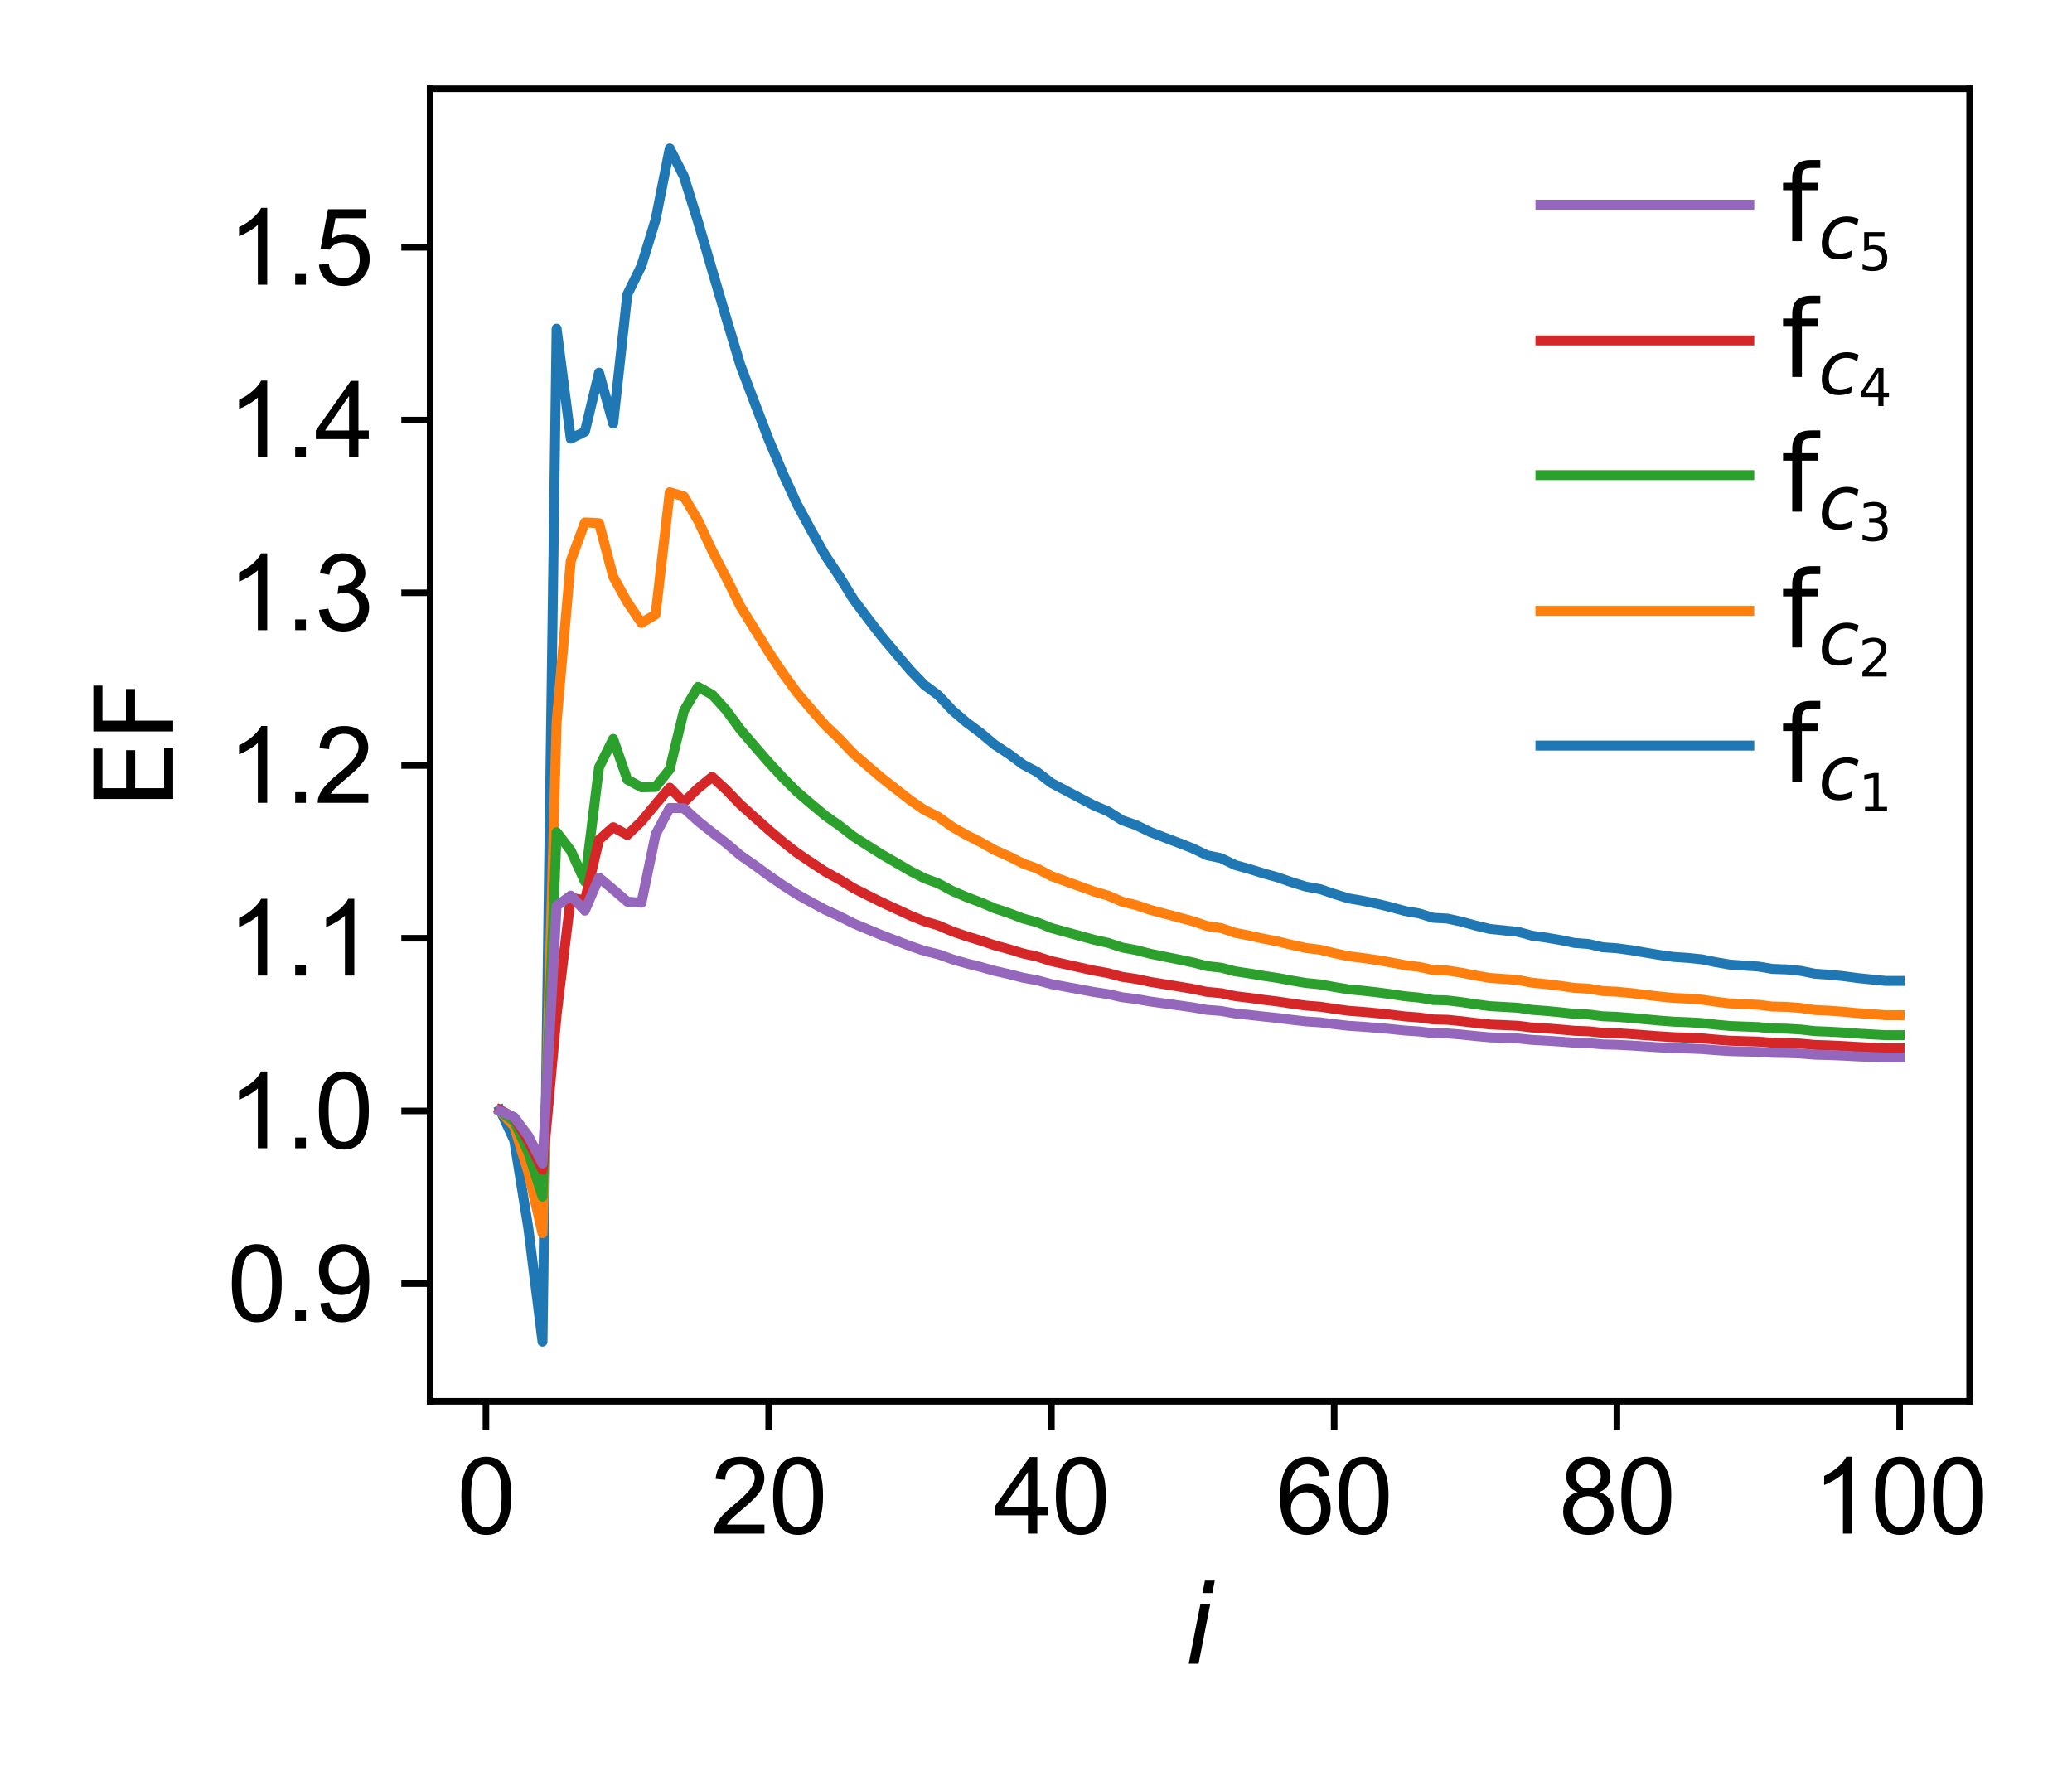 <?xml version="1.0" encoding="utf-8" standalone="no"?>
<!DOCTYPE svg PUBLIC "-//W3C//DTD SVG 1.1//EN"
  "http://www.w3.org/Graphics/SVG/1.1/DTD/svg11.dtd">
<svg xmlns:xlink="http://www.w3.org/1999/xlink" width="252pt" height="216pt" viewBox="0 0 252 216" xmlns="http://www.w3.org/2000/svg" version="1.1">
 <defs>
  <style type="text/css">*{stroke-linejoin: round; stroke-linecap: butt}</style>
 </defs>
 <g id="figure_1">
  <g id="patch_1">
   <path d="M 0 216 
L 252 216 
L 252 0 
L 0 0 
z
" style="fill: #ffffff"/>
  </g>
  <g id="axes_1">
   <g id="patch_2">
    <path d="M 52.31 170.44 
L 239.547 170.44 
L 239.547 10.8 
L 52.31 10.8 
z
" style="fill: #ffffff"/>
   </g>
   <g id="matplotlib.axis_1">
    <g id="xtick_1">
     <g id="line2d_1">
      <defs>
       <path id="m3bef3da55a" d="M 0 0 
L 0 3.5 
" style="stroke: #000000; stroke-width: 0.8"/>
      </defs>
      <g>
       <use xlink:href="#m3bef3da55a" x="59.101" y="170.44" style="stroke: #000000; stroke-width: 0.8"/>
      </g>
     </g>
     <g id="text_1">
      <!-- 0 -->
      <g transform="translate(55.57 186.53) scale(0.127 -0.127)">
       <defs>
        <path id="ArialMT-30" d="M 266 2259 
Q 266 3072 433 3567 
Q 600 4063 929 4331 
Q 1259 4600 1759 4600 
Q 2128 4600 2406 4451 
Q 2684 4303 2865 4023 
Q 3047 3744 3150 3342 
Q 3253 2941 3253 2259 
Q 3253 1453 3087 958 
Q 2922 463 2592 192 
Q 2263 -78 1759 -78 
Q 1097 -78 719 397 
Q 266 969 266 2259 
z
M 844 2259 
Q 844 1131 1108 757 
Q 1372 384 1759 384 
Q 2147 384 2411 759 
Q 2675 1134 2675 2259 
Q 2675 3391 2411 3762 
Q 2147 4134 1753 4134 
Q 1366 4134 1134 3806 
Q 844 3388 844 2259 
z
" transform="scale(0.016)"/>
       </defs>
       <use xlink:href="#ArialMT-30"/>
      </g>
     </g>
    </g>
    <g id="xtick_2">
     <g id="line2d_2">
      <g>
       <use xlink:href="#m3bef3da55a" x="93.488" y="170.44" style="stroke: #000000; stroke-width: 0.8"/>
      </g>
     </g>
     <g id="text_2">
      <!-- 20 -->
      <g transform="translate(86.426 186.53) scale(0.127 -0.127)">
       <defs>
        <path id="ArialMT-32" d="M 3222 541 
L 3222 0 
L 194 0 
Q 188 203 259 391 
Q 375 700 629 1000 
Q 884 1300 1366 1694 
Q 2113 2306 2375 2664 
Q 2638 3022 2638 3341 
Q 2638 3675 2398 3904 
Q 2159 4134 1775 4134 
Q 1369 4134 1125 3890 
Q 881 3647 878 3216 
L 300 3275 
Q 359 3922 746 4261 
Q 1134 4600 1788 4600 
Q 2447 4600 2831 4234 
Q 3216 3869 3216 3328 
Q 3216 3053 3103 2787 
Q 2991 2522 2730 2228 
Q 2469 1934 1863 1422 
Q 1356 997 1212 845 
Q 1069 694 975 541 
L 3222 541 
z
" transform="scale(0.016)"/>
       </defs>
       <use xlink:href="#ArialMT-32"/>
       <use xlink:href="#ArialMT-30" x="55.615"/>
      </g>
     </g>
    </g>
    <g id="xtick_3">
     <g id="line2d_3">
      <g>
       <use xlink:href="#m3bef3da55a" x="127.875" y="170.44" style="stroke: #000000; stroke-width: 0.8"/>
      </g>
     </g>
     <g id="text_3">
      <!-- 40 -->
      <g transform="translate(120.813 186.53) scale(0.127 -0.127)">
       <defs>
        <path id="ArialMT-34" d="M 2069 0 
L 2069 1097 
L 81 1097 
L 81 1613 
L 2172 4581 
L 2631 4581 
L 2631 1613 
L 3250 1613 
L 3250 1097 
L 2631 1097 
L 2631 0 
L 2069 0 
z
M 2069 1613 
L 2069 3678 
L 634 1613 
L 2069 1613 
z
" transform="scale(0.016)"/>
       </defs>
       <use xlink:href="#ArialMT-34"/>
       <use xlink:href="#ArialMT-30" x="55.615"/>
      </g>
     </g>
    </g>
    <g id="xtick_4">
     <g id="line2d_4">
      <g>
       <use xlink:href="#m3bef3da55a" x="162.262" y="170.44" style="stroke: #000000; stroke-width: 0.8"/>
      </g>
     </g>
     <g id="text_4">
      <!-- 60 -->
      <g transform="translate(155.2 186.53) scale(0.127 -0.127)">
       <defs>
        <path id="ArialMT-36" d="M 3184 3459 
L 2625 3416 
Q 2550 3747 2413 3897 
Q 2184 4138 1850 4138 
Q 1581 4138 1378 3988 
Q 1113 3794 959 3422 
Q 806 3050 800 2363 
Q 1003 2672 1297 2822 
Q 1591 2972 1913 2972 
Q 2475 2972 2870 2558 
Q 3266 2144 3266 1488 
Q 3266 1056 3080 686 
Q 2894 316 2569 119 
Q 2244 -78 1831 -78 
Q 1128 -78 684 439 
Q 241 956 241 2144 
Q 241 3472 731 4075 
Q 1159 4600 1884 4600 
Q 2425 4600 2770 4297 
Q 3116 3994 3184 3459 
z
M 888 1484 
Q 888 1194 1011 928 
Q 1134 663 1356 523 
Q 1578 384 1822 384 
Q 2178 384 2434 671 
Q 2691 959 2691 1453 
Q 2691 1928 2437 2201 
Q 2184 2475 1800 2475 
Q 1419 2475 1153 2201 
Q 888 1928 888 1484 
z
" transform="scale(0.016)"/>
       </defs>
       <use xlink:href="#ArialMT-36"/>
       <use xlink:href="#ArialMT-30" x="55.615"/>
      </g>
     </g>
    </g>
    <g id="xtick_5">
     <g id="line2d_5">
      <g>
       <use xlink:href="#m3bef3da55a" x="196.649" y="170.44" style="stroke: #000000; stroke-width: 0.8"/>
      </g>
     </g>
     <g id="text_5">
      <!-- 80 -->
      <g transform="translate(189.587 186.53) scale(0.127 -0.127)">
       <defs>
        <path id="ArialMT-38" d="M 1131 2484 
Q 781 2613 612 2850 
Q 444 3088 444 3419 
Q 444 3919 803 4259 
Q 1163 4600 1759 4600 
Q 2359 4600 2725 4251 
Q 3091 3903 3091 3403 
Q 3091 3084 2923 2848 
Q 2756 2613 2416 2484 
Q 2838 2347 3058 2040 
Q 3278 1734 3278 1309 
Q 3278 722 2862 322 
Q 2447 -78 1769 -78 
Q 1091 -78 675 323 
Q 259 725 259 1325 
Q 259 1772 486 2073 
Q 713 2375 1131 2484 
z
M 1019 3438 
Q 1019 3113 1228 2906 
Q 1438 2700 1772 2700 
Q 2097 2700 2305 2904 
Q 2513 3109 2513 3406 
Q 2513 3716 2298 3927 
Q 2084 4138 1766 4138 
Q 1444 4138 1231 3931 
Q 1019 3725 1019 3438 
z
M 838 1322 
Q 838 1081 952 856 
Q 1066 631 1291 507 
Q 1516 384 1775 384 
Q 2178 384 2440 643 
Q 2703 903 2703 1303 
Q 2703 1709 2433 1975 
Q 2163 2241 1756 2241 
Q 1359 2241 1098 1978 
Q 838 1716 838 1322 
z
" transform="scale(0.016)"/>
       </defs>
       <use xlink:href="#ArialMT-38"/>
       <use xlink:href="#ArialMT-30" x="55.615"/>
      </g>
     </g>
    </g>
    <g id="xtick_6">
     <g id="line2d_6">
      <g>
       <use xlink:href="#m3bef3da55a" x="231.036" y="170.44" style="stroke: #000000; stroke-width: 0.8"/>
      </g>
     </g>
     <g id="text_6">
      <!-- 100 -->
      <g transform="translate(220.443 186.53) scale(0.127 -0.127)">
       <defs>
        <path id="ArialMT-31" d="M 2384 0 
L 1822 0 
L 1822 3584 
Q 1619 3391 1289 3197 
Q 959 3003 697 2906 
L 697 3450 
Q 1169 3672 1522 3987 
Q 1875 4303 2022 4600 
L 2384 4600 
L 2384 0 
z
" transform="scale(0.016)"/>
       </defs>
       <use xlink:href="#ArialMT-31"/>
       <use xlink:href="#ArialMT-30" x="55.615"/>
       <use xlink:href="#ArialMT-30" x="111.23"/>
      </g>
     </g>
    </g>
    <g id="text_7">
     <!-- $i$ -->
     <g transform="translate(144.109 202.36) scale(0.13 -0.13)">
      <defs>
       <path id="DejaVuSans-Oblique-69" d="M 1172 4863 
L 1747 4863 
L 1606 4134 
L 1031 4134 
L 1172 4863 
z
M 909 3500 
L 1484 3500 
L 800 0 
L 225 0 
L 909 3500 
z
" transform="scale(0.016)"/>
      </defs>
      <use xlink:href="#DejaVuSans-Oblique-69" transform="translate(0 0.016)"/>
     </g>
    </g>
   </g>
   <g id="matplotlib.axis_2">
    <g id="ytick_1">
     <g id="line2d_7">
      <defs>
       <path id="m552d0080ef" d="M 0 0 
L -3.5 0 
" style="stroke: #000000; stroke-width: 0.8"/>
      </defs>
      <g>
       <use xlink:href="#m552d0080ef" x="52.31" y="156.126" style="stroke: #000000; stroke-width: 0.8"/>
      </g>
     </g>
     <g id="text_8">
      <!-- 0.9 -->
      <g transform="translate(27.657 160.671) scale(0.127 -0.127)">
       <defs>
        <path id="ArialMT-2e" d="M 581 0 
L 581 641 
L 1222 641 
L 1222 0 
L 581 0 
z
" transform="scale(0.016)"/>
        <path id="ArialMT-39" d="M 350 1059 
L 891 1109 
Q 959 728 1153 556 
Q 1347 384 1650 384 
Q 1909 384 2104 503 
Q 2300 622 2425 820 
Q 2550 1019 2634 1356 
Q 2719 1694 2719 2044 
Q 2719 2081 2716 2156 
Q 2547 1888 2255 1720 
Q 1963 1553 1622 1553 
Q 1053 1553 659 1965 
Q 266 2378 266 3053 
Q 266 3750 677 4175 
Q 1088 4600 1706 4600 
Q 2153 4600 2523 4359 
Q 2894 4119 3086 3673 
Q 3278 3228 3278 2384 
Q 3278 1506 3087 986 
Q 2897 466 2520 194 
Q 2144 -78 1638 -78 
Q 1100 -78 759 220 
Q 419 519 350 1059 
z
M 2653 3081 
Q 2653 3566 2395 3850 
Q 2138 4134 1775 4134 
Q 1400 4134 1122 3828 
Q 844 3522 844 3034 
Q 844 2597 1108 2323 
Q 1372 2050 1759 2050 
Q 2150 2050 2401 2323 
Q 2653 2597 2653 3081 
z
" transform="scale(0.016)"/>
       </defs>
       <use xlink:href="#ArialMT-30"/>
       <use xlink:href="#ArialMT-2e" x="55.615"/>
       <use xlink:href="#ArialMT-39" x="83.398"/>
      </g>
     </g>
    </g>
    <g id="ytick_2">
     <g id="line2d_8">
      <g>
       <use xlink:href="#m552d0080ef" x="52.31" y="135.12" style="stroke: #000000; stroke-width: 0.8"/>
      </g>
     </g>
     <g id="text_9">
      <!-- 1.0 -->
      <g transform="translate(27.657 139.665) scale(0.127 -0.127)">
       <use xlink:href="#ArialMT-31"/>
       <use xlink:href="#ArialMT-2e" x="55.615"/>
       <use xlink:href="#ArialMT-30" x="83.398"/>
      </g>
     </g>
    </g>
    <g id="ytick_3">
     <g id="line2d_9">
      <g>
       <use xlink:href="#m552d0080ef" x="52.31" y="114.113" style="stroke: #000000; stroke-width: 0.8"/>
      </g>
     </g>
     <g id="text_10">
      <!-- 1.1 -->
      <g transform="translate(27.657 118.658) scale(0.127 -0.127)">
       <use xlink:href="#ArialMT-31"/>
       <use xlink:href="#ArialMT-2e" x="55.615"/>
       <use xlink:href="#ArialMT-31" x="83.398"/>
      </g>
     </g>
    </g>
    <g id="ytick_4">
     <g id="line2d_10">
      <g>
       <use xlink:href="#m552d0080ef" x="52.31" y="93.106" style="stroke: #000000; stroke-width: 0.8"/>
      </g>
     </g>
     <g id="text_11">
      <!-- 1.2 -->
      <g transform="translate(27.657 97.651) scale(0.127 -0.127)">
       <use xlink:href="#ArialMT-31"/>
       <use xlink:href="#ArialMT-2e" x="55.615"/>
       <use xlink:href="#ArialMT-32" x="83.398"/>
      </g>
     </g>
    </g>
    <g id="ytick_5">
     <g id="line2d_11">
      <g>
       <use xlink:href="#m552d0080ef" x="52.31" y="72.099" style="stroke: #000000; stroke-width: 0.8"/>
      </g>
     </g>
     <g id="text_12">
      <!-- 1.3 -->
      <g transform="translate(27.657 76.645) scale(0.127 -0.127)">
       <defs>
        <path id="ArialMT-33" d="M 269 1209 
L 831 1284 
Q 928 806 1161 595 
Q 1394 384 1728 384 
Q 2125 384 2398 659 
Q 2672 934 2672 1341 
Q 2672 1728 2419 1979 
Q 2166 2231 1775 2231 
Q 1616 2231 1378 2169 
L 1441 2663 
Q 1497 2656 1531 2656 
Q 1891 2656 2178 2843 
Q 2466 3031 2466 3422 
Q 2466 3731 2256 3934 
Q 2047 4138 1716 4138 
Q 1388 4138 1169 3931 
Q 950 3725 888 3313 
L 325 3413 
Q 428 3978 793 4289 
Q 1159 4600 1703 4600 
Q 2078 4600 2393 4439 
Q 2709 4278 2876 4000 
Q 3044 3722 3044 3409 
Q 3044 3113 2884 2869 
Q 2725 2625 2413 2481 
Q 2819 2388 3044 2092 
Q 3269 1797 3269 1353 
Q 3269 753 2831 336 
Q 2394 -81 1725 -81 
Q 1122 -81 723 278 
Q 325 638 269 1209 
z
" transform="scale(0.016)"/>
       </defs>
       <use xlink:href="#ArialMT-31"/>
       <use xlink:href="#ArialMT-2e" x="55.615"/>
       <use xlink:href="#ArialMT-33" x="83.398"/>
      </g>
     </g>
    </g>
    <g id="ytick_6">
     <g id="line2d_12">
      <g>
       <use xlink:href="#m552d0080ef" x="52.31" y="51.093" style="stroke: #000000; stroke-width: 0.8"/>
      </g>
     </g>
     <g id="text_13">
      <!-- 1.4 -->
      <g transform="translate(27.657 55.638) scale(0.127 -0.127)">
       <use xlink:href="#ArialMT-31"/>
       <use xlink:href="#ArialMT-2e" x="55.615"/>
       <use xlink:href="#ArialMT-34" x="83.398"/>
      </g>
     </g>
    </g>
    <g id="ytick_7">
     <g id="line2d_13">
      <g>
       <use xlink:href="#m552d0080ef" x="52.31" y="30.086" style="stroke: #000000; stroke-width: 0.8"/>
      </g>
     </g>
     <g id="text_14">
      <!-- 1.5 -->
      <g transform="translate(27.657 34.631) scale(0.127 -0.127)">
       <defs>
        <path id="ArialMT-35" d="M 266 1200 
L 856 1250 
Q 922 819 1161 601 
Q 1400 384 1738 384 
Q 2144 384 2425 690 
Q 2706 997 2706 1503 
Q 2706 1984 2436 2262 
Q 2166 2541 1728 2541 
Q 1456 2541 1237 2417 
Q 1019 2294 894 2097 
L 366 2166 
L 809 4519 
L 3088 4519 
L 3088 3981 
L 1259 3981 
L 1013 2750 
Q 1425 3038 1878 3038 
Q 2478 3038 2890 2622 
Q 3303 2206 3303 1553 
Q 3303 931 2941 478 
Q 2500 -78 1738 -78 
Q 1113 -78 717 272 
Q 322 622 266 1200 
z
" transform="scale(0.016)"/>
       </defs>
       <use xlink:href="#ArialMT-31"/>
       <use xlink:href="#ArialMT-2e" x="55.615"/>
       <use xlink:href="#ArialMT-35" x="83.398"/>
      </g>
     </g>
    </g>
    <g id="text_15">
     <!-- $\mathrm{EF}$ -->
     <g transform="translate(21.073 98.485) rotate(-90) scale(0.13 -0.13)">
      <defs>
       <path id="DejaVuSans-45" d="M 628 4666 
L 3578 4666 
L 3578 4134 
L 1259 4134 
L 1259 2753 
L 3481 2753 
L 3481 2222 
L 1259 2222 
L 1259 531 
L 3634 531 
L 3634 0 
L 628 0 
L 628 4666 
z
" transform="scale(0.016)"/>
       <path id="DejaVuSans-46" d="M 628 4666 
L 3309 4666 
L 3309 4134 
L 1259 4134 
L 1259 2759 
L 3109 2759 
L 3109 2228 
L 1259 2228 
L 1259 0 
L 628 0 
L 628 4666 
z
" transform="scale(0.016)"/>
      </defs>
      <use xlink:href="#DejaVuSans-45" transform="translate(0 0.094)"/>
      <use xlink:href="#DejaVuSans-46" transform="translate(63.184 0.094)"/>
     </g>
    </g>
   </g>
   <g id="line2d_14">
    <path d="M 60.821 135.02 
L 62.54 138.704 
L 64.259 149.384 
L 65.979 163.184 
L 67.698 39.977 
L 69.418 53.357 
L 71.137 52.499 
L 72.856 45.325 
L 74.576 51.521 
L 76.295 35.821 
L 78.014 32.325 
L 79.734 26.711 
L 81.453 18.056 
L 83.172 21.452 
L 84.892 26.972 
L 86.611 32.865 
L 88.33 38.691 
L 90.05 44.423 
L 91.769 48.98 
L 93.488 53.449 
L 95.208 57.559 
L 96.927 61.31 
L 98.646 64.496 
L 100.366 67.553 
L 102.085 70.106 
L 103.805 72.901 
L 105.524 75.196 
L 107.243 77.424 
L 108.963 79.463 
L 110.682 81.497 
L 112.401 83.288 
L 114.121 84.569 
L 115.84 86.408 
L 117.559 87.876 
L 119.279 89.159 
L 120.998 90.594 
L 122.717 91.719 
L 124.437 92.995 
L 126.156 93.906 
L 127.875 95.24 
L 129.595 96.148 
L 131.314 97.054 
L 133.034 97.96 
L 134.753 98.686 
L 136.472 99.767 
L 138.192 100.369 
L 139.911 101.209 
L 141.63 101.87 
L 143.35 102.52 
L 145.069 103.188 
L 146.788 104.025 
L 148.508 104.383 
L 150.227 105.219 
L 151.946 105.696 
L 153.666 106.233 
L 155.385 106.709 
L 157.104 107.304 
L 158.824 107.839 
L 160.543 108.143 
L 162.262 108.729 
L 163.982 109.263 
L 165.701 109.559 
L 167.421 109.914 
L 169.14 110.329 
L 170.859 110.802 
L 172.579 111.097 
L 174.298 111.629 
L 176.017 111.723 
L 177.737 112.1 
L 179.456 112.572 
L 181.175 112.984 
L 182.895 113.161 
L 184.614 113.337 
L 186.333 113.808 
L 188.053 114.043 
L 189.772 114.337 
L 191.491 114.689 
L 193.211 114.819 
L 194.93 115.217 
L 196.649 115.334 
L 198.369 115.569 
L 200.088 115.862 
L 201.808 116.149 
L 203.527 116.389 
L 205.246 116.506 
L 206.966 116.681 
L 208.685 117.032 
L 210.404 117.324 
L 212.124 117.441 
L 213.843 117.558 
L 215.562 117.849 
L 217.282 117.908 
L 219.001 118.083 
L 220.72 118.433 
L 222.44 118.549 
L 224.159 118.724 
L 225.878 118.957 
L 227.598 119.132 
L 229.317 119.306 
L 231.036 119.306 
" clip-path="url(#pf41b68d24a)" style="fill: none; stroke: #1f77b4; stroke-width: 1.21; stroke-linecap: square"/>
   </g>
   <g id="line2d_15">
    <path d="M 60.821 135.145 
L 62.54 137.003 
L 64.259 142.579 
L 65.979 149.995 
L 67.698 87.836 
L 69.418 68.213 
L 71.137 63.55 
L 72.856 63.637 
L 74.576 70.133 
L 76.295 73.235 
L 78.014 75.766 
L 79.734 74.747 
L 81.453 59.869 
L 83.172 60.379 
L 84.892 63.302 
L 86.611 66.97 
L 88.33 70.289 
L 90.05 73.759 
L 91.769 76.525 
L 93.488 79.286 
L 95.208 81.865 
L 96.927 84.234 
L 98.646 86.258 
L 100.366 88.215 
L 102.085 89.861 
L 103.805 91.672 
L 105.524 93.168 
L 107.243 94.627 
L 108.963 95.969 
L 110.682 97.314 
L 112.401 98.503 
L 114.121 99.357 
L 115.84 100.587 
L 117.559 101.573 
L 119.279 102.437 
L 120.998 103.406 
L 122.717 104.168 
L 124.437 105.035 
L 126.156 105.655 
L 127.875 106.565 
L 129.595 107.186 
L 131.314 107.808 
L 133.034 108.43 
L 134.753 108.93 
L 136.472 109.676 
L 138.192 110.091 
L 139.911 110.673 
L 141.63 111.131 
L 143.35 111.583 
L 145.069 112.047 
L 146.788 112.63 
L 148.508 112.88 
L 150.227 113.464 
L 151.946 113.798 
L 153.666 114.174 
L 155.385 114.508 
L 157.104 114.926 
L 158.824 115.302 
L 160.543 115.516 
L 162.262 115.929 
L 163.982 116.305 
L 165.701 116.515 
L 167.421 116.766 
L 169.14 117.059 
L 170.859 117.394 
L 172.579 117.603 
L 174.298 117.98 
L 176.017 118.047 
L 177.737 118.315 
L 179.456 118.65 
L 181.175 118.944 
L 182.895 119.07 
L 184.614 119.195 
L 186.333 119.531 
L 188.053 119.699 
L 189.772 119.908 
L 191.491 120.16 
L 193.211 120.253 
L 194.93 120.538 
L 196.649 120.622 
L 198.369 120.79 
L 200.088 121 
L 201.808 121.205 
L 203.527 121.378 
L 205.246 121.462 
L 206.966 121.588 
L 208.685 121.84 
L 210.404 122.05 
L 212.124 122.134 
L 213.843 122.218 
L 215.562 122.428 
L 217.282 122.47 
L 219.001 122.596 
L 220.72 122.848 
L 222.44 122.932 
L 224.159 123.058 
L 225.878 123.227 
L 227.598 123.353 
L 229.317 123.479 
L 231.036 123.479 
" clip-path="url(#pf41b68d24a)" style="fill: none; stroke: #ff7f0e; stroke-width: 1.21; stroke-linecap: square"/>
   </g>
   <g id="line2d_16">
    <path d="M 60.821 135.149 
L 62.54 136.391 
L 64.259 140.165 
L 65.979 145.551 
L 67.698 101.218 
L 69.418 103.463 
L 71.137 107.226 
L 72.856 93.325 
L 74.576 89.872 
L 76.295 94.819 
L 78.014 95.763 
L 79.734 95.72 
L 81.453 93.567 
L 83.172 86.468 
L 84.892 83.539 
L 86.611 84.488 
L 88.33 86.385 
L 90.05 88.741 
L 91.769 90.747 
L 93.488 92.726 
L 95.208 94.581 
L 96.927 96.297 
L 98.646 97.771 
L 100.366 99.203 
L 102.085 100.411 
L 103.805 101.745 
L 105.524 102.848 
L 107.243 103.929 
L 108.963 104.925 
L 110.682 105.926 
L 112.401 106.814 
L 114.121 107.452 
L 115.84 108.373 
L 117.559 109.113 
L 119.279 109.762 
L 120.998 110.492 
L 122.717 111.067 
L 124.437 111.722 
L 126.156 112.191 
L 127.875 112.88 
L 129.595 113.352 
L 131.314 113.824 
L 133.034 114.297 
L 134.753 114.677 
L 136.472 115.245 
L 138.192 115.562 
L 139.911 116.007 
L 141.63 116.357 
L 143.35 116.703 
L 145.069 117.058 
L 146.788 117.505 
L 148.508 117.697 
L 150.227 118.146 
L 151.946 118.402 
L 153.666 118.691 
L 155.385 118.948 
L 157.104 119.269 
L 158.824 119.559 
L 160.543 119.724 
L 162.262 120.043 
L 163.982 120.333 
L 165.701 120.495 
L 167.421 120.689 
L 169.14 120.915 
L 170.859 121.174 
L 172.579 121.336 
L 174.298 121.628 
L 176.017 121.68 
L 177.737 121.888 
L 179.456 122.148 
L 181.175 122.375 
L 182.895 122.473 
L 184.614 122.571 
L 186.333 122.831 
L 188.053 122.961 
L 189.772 123.124 
L 191.491 123.32 
L 193.211 123.393 
L 194.93 123.614 
L 196.649 123.679 
L 198.369 123.81 
L 200.088 123.973 
L 201.808 124.134 
L 203.527 124.268 
L 205.246 124.333 
L 206.966 124.432 
L 208.685 124.628 
L 210.404 124.792 
L 212.124 124.858 
L 213.843 124.923 
L 215.562 125.087 
L 217.282 125.12 
L 219.001 125.219 
L 220.72 125.416 
L 222.44 125.482 
L 224.159 125.58 
L 225.878 125.712 
L 227.598 125.81 
L 229.317 125.909 
L 231.036 125.909 
" clip-path="url(#pf41b68d24a)" style="fill: none; stroke: #2ca02c; stroke-width: 1.21; stroke-linecap: square"/>
   </g>
   <g id="line2d_17">
    <path d="M 60.821 135.014 
L 62.54 135.947 
L 64.259 138.801 
L 65.979 142.285 
L 67.698 123.423 
L 69.418 109.18 
L 71.137 109.518 
L 72.856 102.144 
L 74.576 100.613 
L 76.295 101.558 
L 78.014 99.898 
L 79.734 97.823 
L 81.453 95.806 
L 83.172 97.565 
L 84.892 95.892 
L 86.611 94.493 
L 88.33 96.075 
L 90.05 97.862 
L 91.769 99.397 
L 93.488 100.937 
L 95.208 102.388 
L 96.927 103.733 
L 98.646 104.893 
L 100.366 106.02 
L 102.085 106.971 
L 103.805 108.024 
L 105.524 108.899 
L 107.243 109.756 
L 108.963 110.547 
L 110.682 111.343 
L 112.401 112.051 
L 114.121 112.56 
L 115.84 113.295 
L 117.559 113.887 
L 119.279 114.406 
L 120.998 114.991 
L 122.717 115.452 
L 124.437 115.978 
L 126.156 116.355 
L 127.875 116.909 
L 129.595 117.288 
L 131.314 117.668 
L 133.034 118.05 
L 134.753 118.357 
L 136.472 118.815 
L 138.192 119.072 
L 139.911 119.431 
L 141.63 119.714 
L 143.35 119.994 
L 145.069 120.281 
L 146.788 120.644 
L 148.508 120.799 
L 150.227 121.163 
L 151.946 121.371 
L 153.666 121.605 
L 155.385 121.814 
L 157.104 122.075 
L 158.824 122.311 
L 160.543 122.445 
L 162.262 122.704 
L 163.982 122.941 
L 165.701 123.072 
L 167.421 123.23 
L 169.14 123.415 
L 170.859 123.626 
L 172.579 123.758 
L 174.298 123.996 
L 176.017 124.038 
L 177.737 124.208 
L 179.456 124.42 
L 181.175 124.606 
L 182.895 124.685 
L 184.614 124.765 
L 186.333 124.978 
L 188.053 125.085 
L 189.772 125.218 
L 191.491 125.378 
L 193.211 125.437 
L 194.93 125.618 
L 196.649 125.672 
L 198.369 125.779 
L 200.088 125.913 
L 201.808 126.044 
L 203.527 126.154 
L 205.246 126.207 
L 206.966 126.288 
L 208.685 126.449 
L 210.404 126.583 
L 212.124 126.637 
L 213.843 126.691 
L 215.562 126.825 
L 217.282 126.852 
L 219.001 126.933 
L 220.72 127.095 
L 222.44 127.149 
L 224.159 127.23 
L 225.878 127.338 
L 227.598 127.419 
L 229.317 127.5 
L 231.036 127.5 
" clip-path="url(#pf41b68d24a)" style="fill: none; stroke: #d62728; stroke-width: 1.21; stroke-linecap: square"/>
   </g>
   <g id="line2d_18">
    <path d="M 60.821 135.143 
L 62.54 135.89 
L 64.259 138.182 
L 65.979 141.518 
L 67.698 110.187 
L 69.418 108.933 
L 71.137 110.761 
L 72.856 106.744 
L 74.576 108.187 
L 76.295 109.667 
L 78.014 109.8 
L 79.734 101.499 
L 81.453 98.275 
L 83.172 98.305 
L 84.892 99.87 
L 86.611 101.239 
L 88.33 102.565 
L 90.05 104.038 
L 91.769 105.228 
L 93.488 106.488 
L 95.208 107.671 
L 96.927 108.777 
L 98.646 109.73 
L 100.366 110.658 
L 102.085 111.443 
L 103.805 112.314 
L 105.524 113.037 
L 107.243 113.747 
L 108.963 114.402 
L 110.682 115.063 
L 112.401 115.651 
L 114.121 116.074 
L 115.84 116.685 
L 117.559 117.178 
L 119.279 117.611 
L 120.998 118.098 
L 122.717 118.483 
L 124.437 118.922 
L 126.156 119.237 
L 127.875 119.7 
L 129.595 120.018 
L 131.314 120.336 
L 133.034 120.656 
L 134.753 120.913 
L 136.472 121.297 
L 138.192 121.512 
L 139.911 121.814 
L 141.63 122.051 
L 143.35 122.286 
L 145.069 122.528 
L 146.788 122.832 
L 148.508 122.963 
L 150.227 123.269 
L 151.946 123.444 
L 153.666 123.641 
L 155.385 123.817 
L 157.104 124.037 
L 158.824 124.235 
L 160.543 124.348 
L 162.262 124.567 
L 163.982 124.766 
L 165.701 124.877 
L 167.421 125.01 
L 169.14 125.166 
L 170.859 125.344 
L 172.579 125.456 
L 174.298 125.657 
L 176.017 125.693 
L 177.737 125.835 
L 179.456 126.015 
L 181.175 126.172 
L 182.895 126.239 
L 184.614 126.306 
L 186.333 126.486 
L 188.053 126.577 
L 189.772 126.689 
L 191.491 126.825 
L 193.211 126.875 
L 194.93 127.028 
L 196.649 127.073 
L 198.369 127.164 
L 200.088 127.277 
L 201.808 127.388 
L 203.527 127.481 
L 205.246 127.527 
L 206.966 127.595 
L 208.685 127.731 
L 210.404 127.845 
L 212.124 127.891 
L 213.843 127.936 
L 215.562 128.05 
L 217.282 128.073 
L 219.001 128.142 
L 220.72 128.279 
L 222.44 128.324 
L 224.159 128.393 
L 225.878 128.485 
L 227.598 128.553 
L 229.317 128.622 
L 231.036 128.622 
" clip-path="url(#pf41b68d24a)" style="fill: none; stroke: #9467bd; stroke-width: 1.21; stroke-linecap: square"/>
   </g>
   <g id="patch_3">
    <path d="M 52.31 170.44 
L 52.31 10.8 
" style="fill: none; stroke: #000000; stroke-width: 0.8; stroke-linejoin: miter; stroke-linecap: square"/>
   </g>
   <g id="patch_4">
    <path d="M 239.547 170.44 
L 239.547 10.8 
" style="fill: none; stroke: #000000; stroke-width: 0.8; stroke-linejoin: miter; stroke-linecap: square"/>
   </g>
   <g id="patch_5">
    <path d="M 52.31 170.44 
L 239.547 170.44 
" style="fill: none; stroke: #000000; stroke-width: 0.8; stroke-linejoin: miter; stroke-linecap: square"/>
   </g>
   <g id="patch_6">
    <path d="M 52.31 10.8 
L 239.547 10.8 
" style="fill: none; stroke: #000000; stroke-width: 0.8; stroke-linejoin: miter; stroke-linecap: square"/>
   </g>
   <g id="legend_1">
    <g id="line2d_19">
     <path d="M 187.35 24.897 
L 200.05 24.897 
L 212.75 24.897 
" style="fill: none; stroke: #9467bd; stroke-width: 1.21; stroke-linecap: square"/>
    </g>
    <g id="text_16">
     <!-- $\mathrm{f}_{c_5}$ -->
     <g transform="translate(216.56 29.342) scale(0.127 -0.127)">
      <defs>
       <path id="DejaVuSans-66" d="M 2375 4863 
L 2375 4384 
L 1825 4384 
Q 1516 4384 1395 4259 
Q 1275 4134 1275 3809 
L 1275 3500 
L 2222 3500 
L 2222 3053 
L 1275 3053 
L 1275 0 
L 697 0 
L 697 3053 
L 147 3053 
L 147 3500 
L 697 3500 
L 697 3744 
Q 697 4328 969 4595 
Q 1241 4863 1831 4863 
L 2375 4863 
z
" transform="scale(0.016)"/>
       <path id="DejaVuSans-Oblique-63" d="M 3431 3366 
L 3316 2797 
Q 3109 2947 2876 3022 
Q 2644 3097 2394 3097 
Q 2119 3097 1870 3000 
Q 1622 2903 1453 2725 
Q 1184 2453 1037 2087 
Q 891 1722 891 1331 
Q 891 859 1127 628 
Q 1363 397 1844 397 
Q 2081 397 2348 469 
Q 2616 541 2906 684 
L 2797 116 
Q 2547 13 2283 -39 
Q 2019 -91 1741 -91 
Q 1044 -91 669 257 
Q 294 606 294 1253 
Q 294 1797 489 2255 
Q 684 2713 1069 3078 
Q 1331 3328 1684 3456 
Q 2038 3584 2456 3584 
Q 2700 3584 2940 3529 
Q 3181 3475 3431 3366 
z
" transform="scale(0.016)"/>
       <path id="DejaVuSans-35" d="M 691 4666 
L 3169 4666 
L 3169 4134 
L 1269 4134 
L 1269 2991 
Q 1406 3038 1543 3061 
Q 1681 3084 1819 3084 
Q 2600 3084 3056 2656 
Q 3513 2228 3513 1497 
Q 3513 744 3044 326 
Q 2575 -91 1722 -91 
Q 1428 -91 1123 -41 
Q 819 9 494 109 
L 494 744 
Q 775 591 1075 516 
Q 1375 441 1709 441 
Q 2250 441 2565 725 
Q 2881 1009 2881 1497 
Q 2881 1984 2565 2268 
Q 2250 2553 1709 2553 
Q 1456 2553 1204 2497 
Q 953 2441 691 2322 
L 691 4666 
z
" transform="scale(0.016)"/>
      </defs>
      <use xlink:href="#DejaVuSans-66" transform="translate(0 0.016)"/>
      <use xlink:href="#DejaVuSans-Oblique-63" transform="translate(36.162 -16.391) scale(0.7)"/>
      <use xlink:href="#DejaVuSans-35" transform="translate(74.648 -27.875) scale(0.49)"/>
     </g>
    </g>
    <g id="line2d_20">
     <path d="M 187.35 41.407 
L 200.05 41.407 
L 212.75 41.407 
" style="fill: none; stroke: #d62728; stroke-width: 1.21; stroke-linecap: square"/>
    </g>
    <g id="text_17">
     <!-- $\mathrm{f}_{c_4}$ -->
     <g transform="translate(216.56 45.852) scale(0.127 -0.127)">
      <defs>
       <path id="DejaVuSans-34" d="M 2419 4116 
L 825 1625 
L 2419 1625 
L 2419 4116 
z
M 2253 4666 
L 3047 4666 
L 3047 1625 
L 3713 1625 
L 3713 1100 
L 3047 1100 
L 3047 0 
L 2419 0 
L 2419 1100 
L 313 1100 
L 313 1709 
L 2253 4666 
z
" transform="scale(0.016)"/>
      </defs>
      <use xlink:href="#DejaVuSans-66" transform="translate(0 0.016)"/>
      <use xlink:href="#DejaVuSans-Oblique-63" transform="translate(36.162 -16.391) scale(0.7)"/>
      <use xlink:href="#DejaVuSans-34" transform="translate(74.648 -27.875) scale(0.49)"/>
     </g>
    </g>
    <g id="line2d_21">
     <path d="M 187.35 57.79 
L 200.05 57.79 
L 212.75 57.79 
" style="fill: none; stroke: #2ca02c; stroke-width: 1.21; stroke-linecap: square"/>
    </g>
    <g id="text_18">
     <!-- $\mathrm{f}_{c_3}$ -->
     <g transform="translate(216.56 62.235) scale(0.127 -0.127)">
      <defs>
       <path id="DejaVuSans-33" d="M 2597 2516 
Q 3050 2419 3304 2112 
Q 3559 1806 3559 1356 
Q 3559 666 3084 287 
Q 2609 -91 1734 -91 
Q 1441 -91 1130 -33 
Q 819 25 488 141 
L 488 750 
Q 750 597 1062 519 
Q 1375 441 1716 441 
Q 2309 441 2620 675 
Q 2931 909 2931 1356 
Q 2931 1769 2642 2001 
Q 2353 2234 1838 2234 
L 1294 2234 
L 1294 2753 
L 1863 2753 
Q 2328 2753 2575 2939 
Q 2822 3125 2822 3475 
Q 2822 3834 2567 4026 
Q 2313 4219 1838 4219 
Q 1578 4219 1281 4162 
Q 984 4106 628 3988 
L 628 4550 
Q 988 4650 1302 4700 
Q 1616 4750 1894 4750 
Q 2613 4750 3031 4423 
Q 3450 4097 3450 3541 
Q 3450 3153 3228 2886 
Q 3006 2619 2597 2516 
z
" transform="scale(0.016)"/>
      </defs>
      <use xlink:href="#DejaVuSans-66" transform="translate(0 0.016)"/>
      <use xlink:href="#DejaVuSans-Oblique-63" transform="translate(36.162 -16.391) scale(0.7)"/>
      <use xlink:href="#DejaVuSans-33" transform="translate(74.648 -27.875) scale(0.49)"/>
     </g>
    </g>
    <g id="line2d_22">
     <path d="M 187.35 74.3 
L 200.05 74.3 
L 212.75 74.3 
" style="fill: none; stroke: #ff7f0e; stroke-width: 1.21; stroke-linecap: square"/>
    </g>
    <g id="text_19">
     <!-- $\mathrm{f}_{c_2}$ -->
     <g transform="translate(216.56 78.745) scale(0.127 -0.127)">
      <defs>
       <path id="DejaVuSans-32" d="M 1228 531 
L 3431 531 
L 3431 0 
L 469 0 
L 469 531 
Q 828 903 1448 1529 
Q 2069 2156 2228 2338 
Q 2531 2678 2651 2914 
Q 2772 3150 2772 3378 
Q 2772 3750 2511 3984 
Q 2250 4219 1831 4219 
Q 1534 4219 1204 4116 
Q 875 4013 500 3803 
L 500 4441 
Q 881 4594 1212 4672 
Q 1544 4750 1819 4750 
Q 2544 4750 2975 4387 
Q 3406 4025 3406 3419 
Q 3406 3131 3298 2873 
Q 3191 2616 2906 2266 
Q 2828 2175 2409 1742 
Q 1991 1309 1228 531 
z
" transform="scale(0.016)"/>
      </defs>
      <use xlink:href="#DejaVuSans-66" transform="translate(0 0.016)"/>
      <use xlink:href="#DejaVuSans-Oblique-63" transform="translate(36.162 -16.391) scale(0.7)"/>
      <use xlink:href="#DejaVuSans-32" transform="translate(74.648 -27.875) scale(0.49)"/>
     </g>
    </g>
    <g id="line2d_23">
     <path d="M 187.35 90.683 
L 200.05 90.683 
L 212.75 90.683 
" style="fill: none; stroke: #1f77b4; stroke-width: 1.21; stroke-linecap: square"/>
    </g>
    <g id="text_20">
     <!-- $\mathrm{f}_{c_1}$ -->
     <g transform="translate(216.56 95.128) scale(0.127 -0.127)">
      <defs>
       <path id="DejaVuSans-31" d="M 794 531 
L 1825 531 
L 1825 4091 
L 703 3866 
L 703 4441 
L 1819 4666 
L 2450 4666 
L 2450 531 
L 3481 531 
L 3481 0 
L 794 0 
L 794 531 
z
" transform="scale(0.016)"/>
      </defs>
      <use xlink:href="#DejaVuSans-66" transform="translate(0 0.016)"/>
      <use xlink:href="#DejaVuSans-Oblique-63" transform="translate(36.162 -16.391) scale(0.7)"/>
      <use xlink:href="#DejaVuSans-31" transform="translate(74.648 -27.875) scale(0.49)"/>
     </g>
    </g>
   </g>
  </g>
 </g>
 <defs>
  <clipPath id="pf41b68d24a">
   <rect x="52.31" y="10.8" width="187.237" height="159.64"/>
  </clipPath>
 </defs>
</svg>
